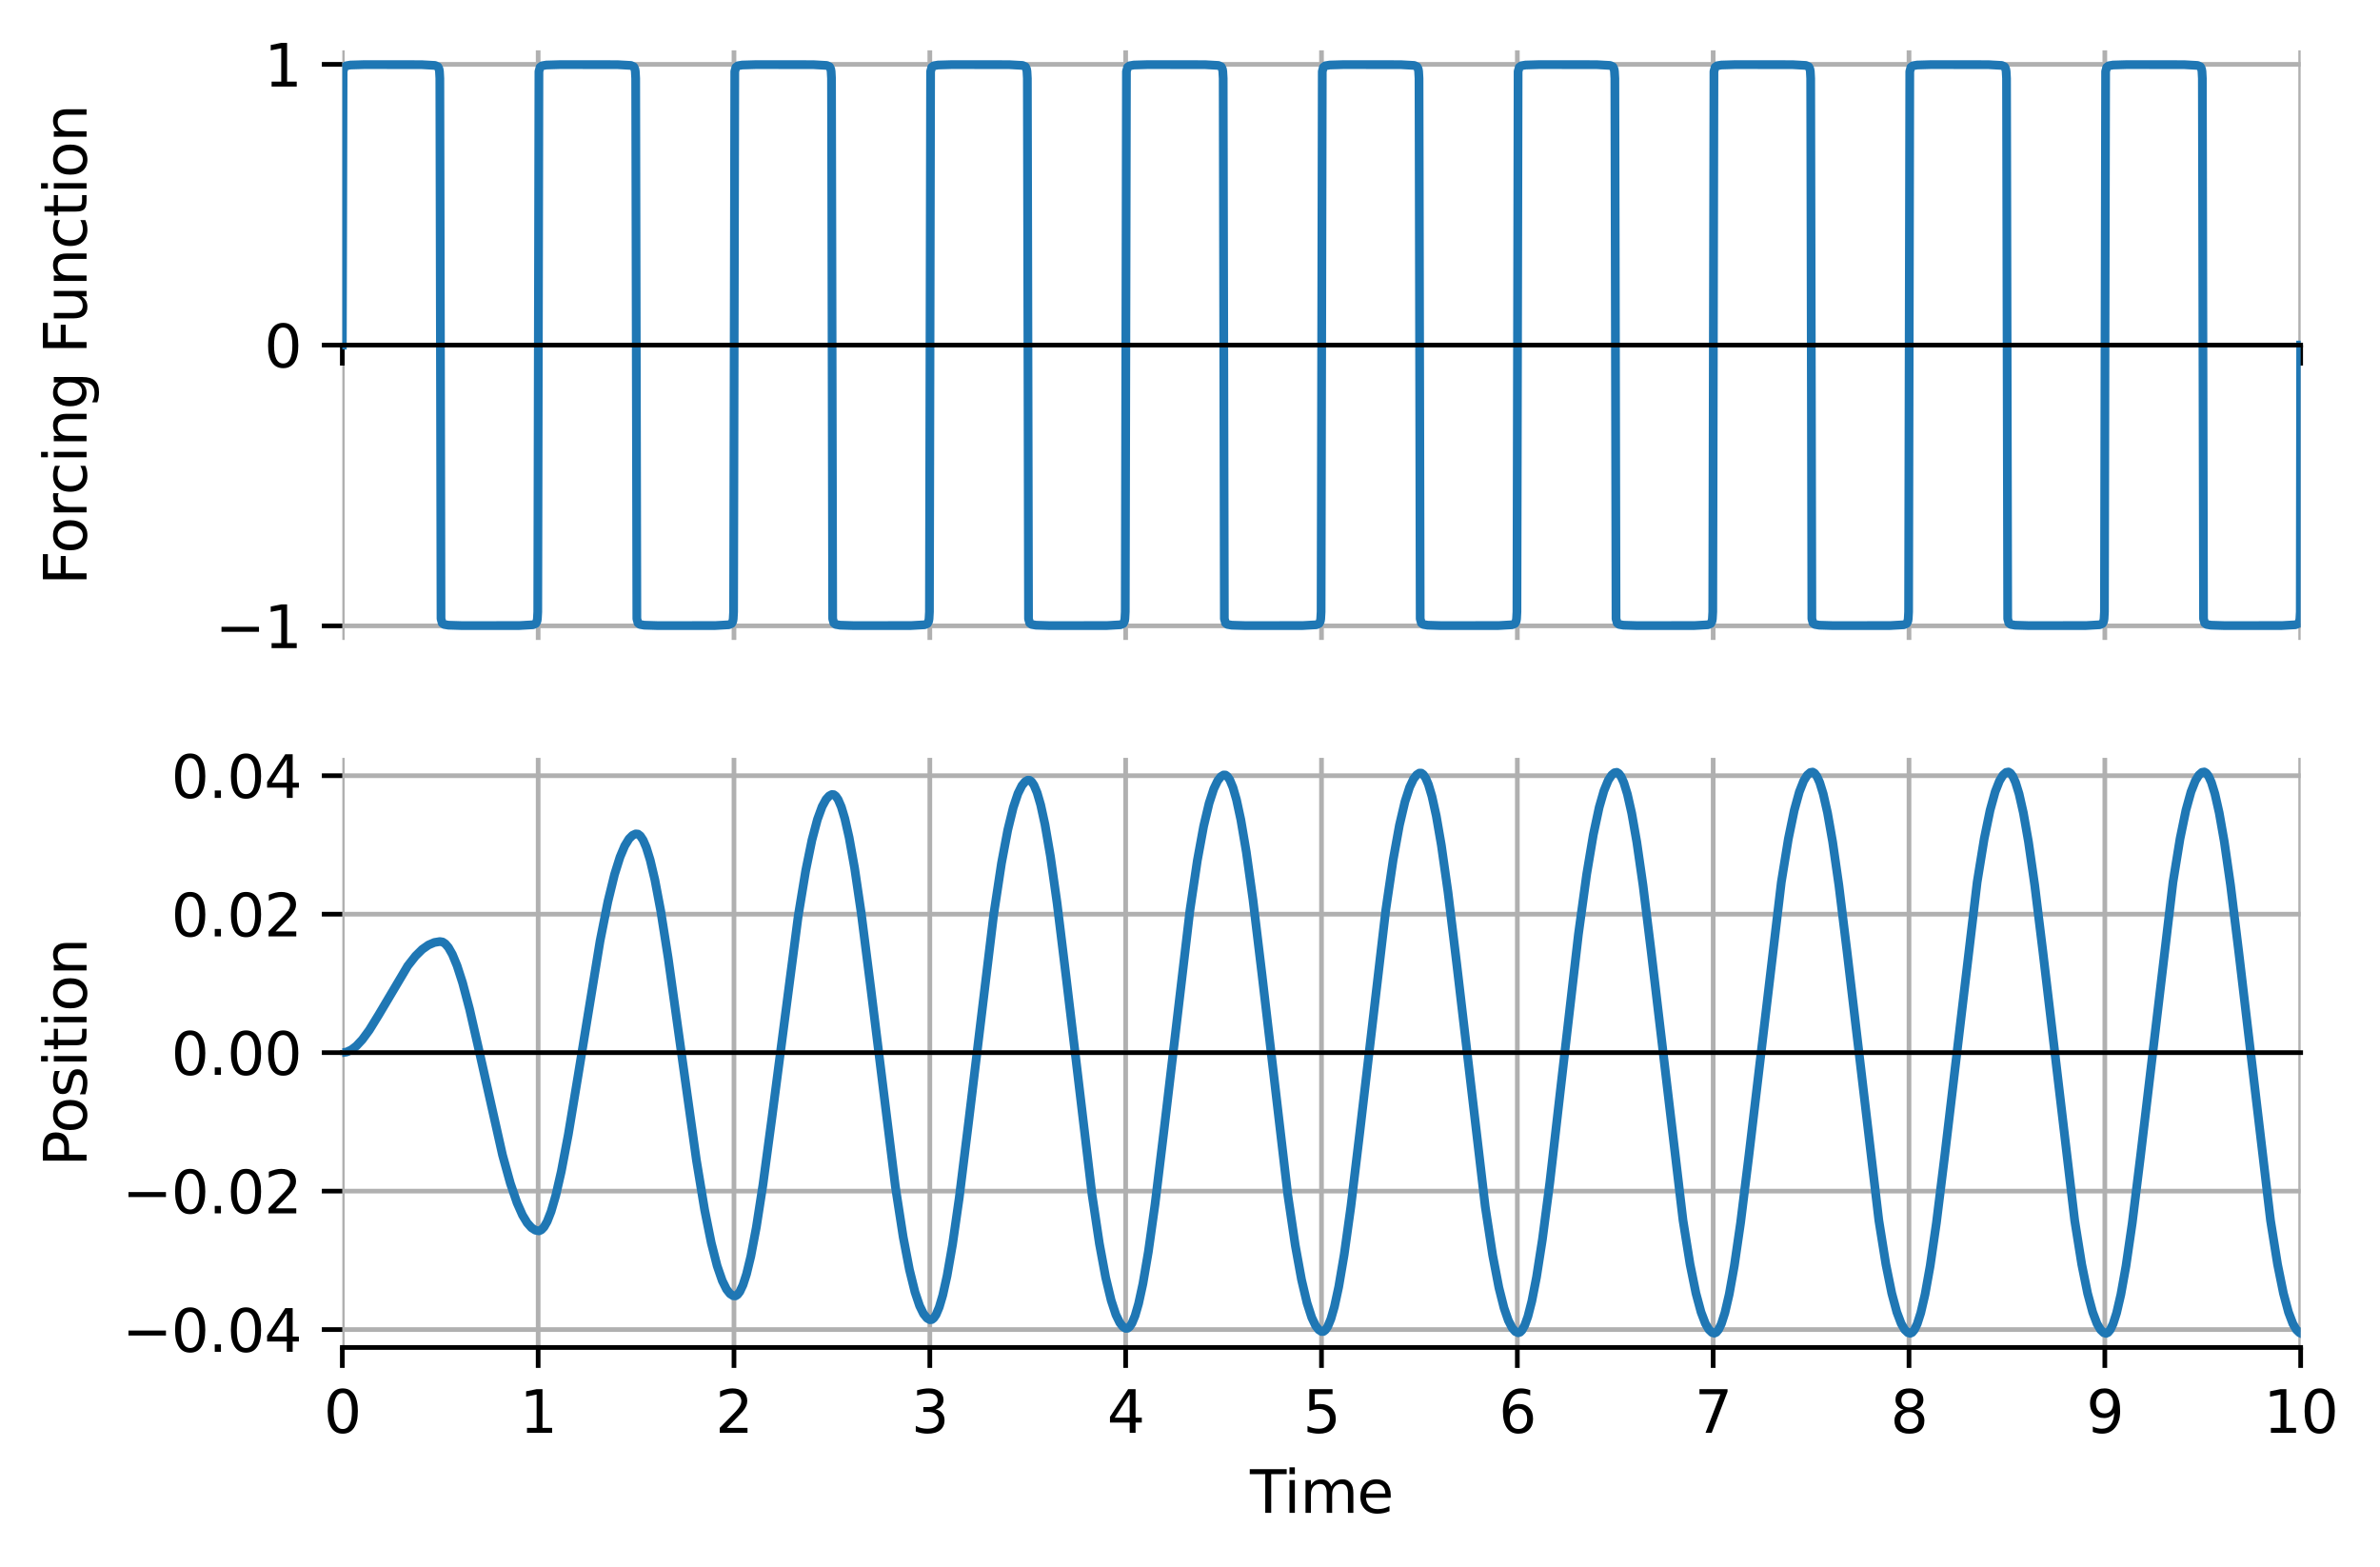 <?xml version="1.0" encoding="utf-8" standalone="no"?>
<!DOCTYPE svg PUBLIC "-//W3C//DTD SVG 1.1//EN"
  "http://www.w3.org/Graphics/SVG/1.1/DTD/svg11.dtd">
<svg xmlns:xlink="http://www.w3.org/1999/xlink" width="406.886pt" height="267.915pt" viewBox="0 0 406.886 267.915" xmlns="http://www.w3.org/2000/svg" version="1.1">
 <defs>
  <style type="text/css">*{stroke-linejoin: round; stroke-linecap: butt}</style>
 </defs>
 <g id="figure_1">
  <g id="patch_1">
   <path d="M 0 267.915 
L 406.886 267.915 
L 406.886 0 
L 0 0 
z
" style="fill: #ffffff"/>
  </g>
  <g id="axes_1">
   <g id="patch_2">
    <path d="M 58.523 109.399 
L 393.323 109.399 
L 393.323 8.599 
L 58.523 8.599 
z
" style="fill: #ffffff"/>
   </g>
   <g id="matplotlib.axis_1">
    <g id="xtick_1">
     <g id="line2d_1">
      <path d="M 58.523 109.399 
L 58.523 8.599 
" clip-path="url(#pface901be3)" style="fill: none; stroke: #b0b0b0; stroke-width: 0.8; stroke-linecap: square"/>
     </g>
     <g id="line2d_2">
      <defs>
       <path id="mf5982a2bc1" d="M 0 0 
L 0 3.5 
" style="stroke: #000000; stroke-width: 0.8"/>
      </defs>
      <g>
       <use xlink:href="#mf5982a2bc1" x="58.523" y="58.999" style="stroke: #000000; stroke-width: 0.8"/>
      </g>
     </g>
    </g>
    <g id="xtick_2">
     <g id="line2d_3">
      <path d="M 92.003 109.399 
L 92.003 8.599 
" clip-path="url(#pface901be3)" style="fill: none; stroke: #b0b0b0; stroke-width: 0.8; stroke-linecap: square"/>
     </g>
     <g id="line2d_4">
      <g>
       <use xlink:href="#mf5982a2bc1" x="92.003" y="58.999" style="stroke: #000000; stroke-width: 0.8"/>
      </g>
     </g>
    </g>
    <g id="xtick_3">
     <g id="line2d_5">
      <path d="M 125.483 109.399 
L 125.483 8.599 
" clip-path="url(#pface901be3)" style="fill: none; stroke: #b0b0b0; stroke-width: 0.8; stroke-linecap: square"/>
     </g>
     <g id="line2d_6">
      <g>
       <use xlink:href="#mf5982a2bc1" x="125.483" y="58.999" style="stroke: #000000; stroke-width: 0.8"/>
      </g>
     </g>
    </g>
    <g id="xtick_4">
     <g id="line2d_7">
      <path d="M 158.963 109.399 
L 158.963 8.599 
" clip-path="url(#pface901be3)" style="fill: none; stroke: #b0b0b0; stroke-width: 0.8; stroke-linecap: square"/>
     </g>
     <g id="line2d_8">
      <g>
       <use xlink:href="#mf5982a2bc1" x="158.963" y="58.999" style="stroke: #000000; stroke-width: 0.8"/>
      </g>
     </g>
    </g>
    <g id="xtick_5">
     <g id="line2d_9">
      <path d="M 192.443 109.399 
L 192.443 8.599 
" clip-path="url(#pface901be3)" style="fill: none; stroke: #b0b0b0; stroke-width: 0.8; stroke-linecap: square"/>
     </g>
     <g id="line2d_10">
      <g>
       <use xlink:href="#mf5982a2bc1" x="192.443" y="58.999" style="stroke: #000000; stroke-width: 0.8"/>
      </g>
     </g>
    </g>
    <g id="xtick_6">
     <g id="line2d_11">
      <path d="M 225.923 109.399 
L 225.923 8.599 
" clip-path="url(#pface901be3)" style="fill: none; stroke: #b0b0b0; stroke-width: 0.8; stroke-linecap: square"/>
     </g>
     <g id="line2d_12">
      <g>
       <use xlink:href="#mf5982a2bc1" x="225.923" y="58.999" style="stroke: #000000; stroke-width: 0.8"/>
      </g>
     </g>
    </g>
    <g id="xtick_7">
     <g id="line2d_13">
      <path d="M 259.403 109.399 
L 259.403 8.599 
" clip-path="url(#pface901be3)" style="fill: none; stroke: #b0b0b0; stroke-width: 0.8; stroke-linecap: square"/>
     </g>
     <g id="line2d_14">
      <g>
       <use xlink:href="#mf5982a2bc1" x="259.403" y="58.999" style="stroke: #000000; stroke-width: 0.8"/>
      </g>
     </g>
    </g>
    <g id="xtick_8">
     <g id="line2d_15">
      <path d="M 292.883 109.399 
L 292.883 8.599 
" clip-path="url(#pface901be3)" style="fill: none; stroke: #b0b0b0; stroke-width: 0.8; stroke-linecap: square"/>
     </g>
     <g id="line2d_16">
      <g>
       <use xlink:href="#mf5982a2bc1" x="292.883" y="58.999" style="stroke: #000000; stroke-width: 0.8"/>
      </g>
     </g>
    </g>
    <g id="xtick_9">
     <g id="line2d_17">
      <path d="M 326.363 109.399 
L 326.363 8.599 
" clip-path="url(#pface901be3)" style="fill: none; stroke: #b0b0b0; stroke-width: 0.8; stroke-linecap: square"/>
     </g>
     <g id="line2d_18">
      <g>
       <use xlink:href="#mf5982a2bc1" x="326.363" y="58.999" style="stroke: #000000; stroke-width: 0.8"/>
      </g>
     </g>
    </g>
    <g id="xtick_10">
     <g id="line2d_19">
      <path d="M 359.843 109.399 
L 359.843 8.599 
" clip-path="url(#pface901be3)" style="fill: none; stroke: #b0b0b0; stroke-width: 0.8; stroke-linecap: square"/>
     </g>
     <g id="line2d_20">
      <g>
       <use xlink:href="#mf5982a2bc1" x="359.843" y="58.999" style="stroke: #000000; stroke-width: 0.8"/>
      </g>
     </g>
    </g>
    <g id="xtick_11">
     <g id="line2d_21">
      <path d="M 393.323 109.399 
L 393.323 8.599 
" clip-path="url(#pface901be3)" style="fill: none; stroke: #b0b0b0; stroke-width: 0.8; stroke-linecap: square"/>
     </g>
     <g id="line2d_22">
      <g>
       <use xlink:href="#mf5982a2bc1" x="393.323" y="58.999" style="stroke: #000000; stroke-width: 0.8"/>
      </g>
     </g>
    </g>
   </g>
   <g id="matplotlib.axis_2">
    <g id="ytick_1">
     <g id="line2d_23">
      <path d="M 58.523 106.999 
L 393.323 106.999 
" clip-path="url(#pface901be3)" style="fill: none; stroke: #b0b0b0; stroke-width: 0.8; stroke-linecap: square"/>
     </g>
     <g id="line2d_24">
      <defs>
       <path id="m7cf6a616c0" d="M 0 0 
L -3.5 0 
" style="stroke: #000000; stroke-width: 0.8"/>
      </defs>
      <g>
       <use xlink:href="#m7cf6a616c0" x="58.523" y="106.999" style="stroke: #000000; stroke-width: 0.8"/>
      </g>
     </g>
     <g id="text_1">
      <!-- −1 -->
      <g transform="translate(36.781 110.798) scale(0.1 -0.1)">
       <defs>
        <path id="DejaVuSans-2212" d="M 678 2272 
L 4684 2272 
L 4684 1741 
L 678 1741 
L 678 2272 
z
" transform="scale(0.016)"/>
        <path id="DejaVuSans-31" d="M 794 531 
L 1825 531 
L 1825 4091 
L 703 3866 
L 703 4441 
L 1819 4666 
L 2450 4666 
L 2450 531 
L 3481 531 
L 3481 0 
L 794 0 
L 794 531 
z
" transform="scale(0.016)"/>
       </defs>
       <use xlink:href="#DejaVuSans-2212"/>
       <use xlink:href="#DejaVuSans-31" transform="translate(83.789 0)"/>
      </g>
     </g>
    </g>
    <g id="ytick_2">
     <g id="line2d_25">
      <path d="M 58.523 58.999 
L 393.323 58.999 
" clip-path="url(#pface901be3)" style="fill: none; stroke: #b0b0b0; stroke-width: 0.8; stroke-linecap: square"/>
     </g>
     <g id="line2d_26">
      <g>
       <use xlink:href="#m7cf6a616c0" x="58.523" y="58.999" style="stroke: #000000; stroke-width: 0.8"/>
      </g>
     </g>
     <g id="text_2">
      <!-- 0 -->
      <g transform="translate(45.161 62.798) scale(0.1 -0.1)">
       <defs>
        <path id="DejaVuSans-30" d="M 2034 4250 
Q 1547 4250 1301 3770 
Q 1056 3291 1056 2328 
Q 1056 1369 1301 889 
Q 1547 409 2034 409 
Q 2525 409 2770 889 
Q 3016 1369 3016 2328 
Q 3016 3291 2770 3770 
Q 2525 4250 2034 4250 
z
M 2034 4750 
Q 2819 4750 3233 4129 
Q 3647 3509 3647 2328 
Q 3647 1150 3233 529 
Q 2819 -91 2034 -91 
Q 1250 -91 836 529 
Q 422 1150 422 2328 
Q 422 3509 836 4129 
Q 1250 4750 2034 4750 
z
" transform="scale(0.016)"/>
       </defs>
       <use xlink:href="#DejaVuSans-30"/>
      </g>
     </g>
    </g>
    <g id="ytick_3">
     <g id="line2d_27">
      <path d="M 58.523 10.999 
L 393.323 10.999 
" clip-path="url(#pface901be3)" style="fill: none; stroke: #b0b0b0; stroke-width: 0.8; stroke-linecap: square"/>
     </g>
     <g id="line2d_28">
      <g>
       <use xlink:href="#m7cf6a616c0" x="58.523" y="10.999" style="stroke: #000000; stroke-width: 0.8"/>
      </g>
     </g>
     <g id="text_3">
      <!-- 1 -->
      <g transform="translate(45.161 14.798) scale(0.1 -0.1)">
       <use xlink:href="#DejaVuSans-31"/>
      </g>
     </g>
    </g>
    <g id="text_4">
     <!-- Forcing Function -->
     <g transform="translate(14.798 100.031) rotate(-90) scale(0.1 -0.1)">
      <defs>
       <path id="DejaVuSans-46" d="M 628 4666 
L 3309 4666 
L 3309 4134 
L 1259 4134 
L 1259 2759 
L 3109 2759 
L 3109 2228 
L 1259 2228 
L 1259 0 
L 628 0 
L 628 4666 
z
" transform="scale(0.016)"/>
       <path id="DejaVuSans-6f" d="M 1959 3097 
Q 1497 3097 1228 2736 
Q 959 2375 959 1747 
Q 959 1119 1226 758 
Q 1494 397 1959 397 
Q 2419 397 2687 759 
Q 2956 1122 2956 1747 
Q 2956 2369 2687 2733 
Q 2419 3097 1959 3097 
z
M 1959 3584 
Q 2709 3584 3137 3096 
Q 3566 2609 3566 1747 
Q 3566 888 3137 398 
Q 2709 -91 1959 -91 
Q 1206 -91 779 398 
Q 353 888 353 1747 
Q 353 2609 779 3096 
Q 1206 3584 1959 3584 
z
" transform="scale(0.016)"/>
       <path id="DejaVuSans-72" d="M 2631 2963 
Q 2534 3019 2420 3045 
Q 2306 3072 2169 3072 
Q 1681 3072 1420 2755 
Q 1159 2438 1159 1844 
L 1159 0 
L 581 0 
L 581 3500 
L 1159 3500 
L 1159 2956 
Q 1341 3275 1631 3429 
Q 1922 3584 2338 3584 
Q 2397 3584 2469 3576 
Q 2541 3569 2628 3553 
L 2631 2963 
z
" transform="scale(0.016)"/>
       <path id="DejaVuSans-63" d="M 3122 3366 
L 3122 2828 
Q 2878 2963 2633 3030 
Q 2388 3097 2138 3097 
Q 1578 3097 1268 2742 
Q 959 2388 959 1747 
Q 959 1106 1268 751 
Q 1578 397 2138 397 
Q 2388 397 2633 464 
Q 2878 531 3122 666 
L 3122 134 
Q 2881 22 2623 -34 
Q 2366 -91 2075 -91 
Q 1284 -91 818 406 
Q 353 903 353 1747 
Q 353 2603 823 3093 
Q 1294 3584 2113 3584 
Q 2378 3584 2631 3529 
Q 2884 3475 3122 3366 
z
" transform="scale(0.016)"/>
       <path id="DejaVuSans-69" d="M 603 3500 
L 1178 3500 
L 1178 0 
L 603 0 
L 603 3500 
z
M 603 4863 
L 1178 4863 
L 1178 4134 
L 603 4134 
L 603 4863 
z
" transform="scale(0.016)"/>
       <path id="DejaVuSans-6e" d="M 3513 2113 
L 3513 0 
L 2938 0 
L 2938 2094 
Q 2938 2591 2744 2837 
Q 2550 3084 2163 3084 
Q 1697 3084 1428 2787 
Q 1159 2491 1159 1978 
L 1159 0 
L 581 0 
L 581 3500 
L 1159 3500 
L 1159 2956 
Q 1366 3272 1645 3428 
Q 1925 3584 2291 3584 
Q 2894 3584 3203 3211 
Q 3513 2838 3513 2113 
z
" transform="scale(0.016)"/>
       <path id="DejaVuSans-67" d="M 2906 1791 
Q 2906 2416 2648 2759 
Q 2391 3103 1925 3103 
Q 1463 3103 1205 2759 
Q 947 2416 947 1791 
Q 947 1169 1205 825 
Q 1463 481 1925 481 
Q 2391 481 2648 825 
Q 2906 1169 2906 1791 
z
M 3481 434 
Q 3481 -459 3084 -895 
Q 2688 -1331 1869 -1331 
Q 1566 -1331 1297 -1286 
Q 1028 -1241 775 -1147 
L 775 -588 
Q 1028 -725 1275 -790 
Q 1522 -856 1778 -856 
Q 2344 -856 2625 -561 
Q 2906 -266 2906 331 
L 2906 616 
Q 2728 306 2450 153 
Q 2172 0 1784 0 
Q 1141 0 747 490 
Q 353 981 353 1791 
Q 353 2603 747 3093 
Q 1141 3584 1784 3584 
Q 2172 3584 2450 3431 
Q 2728 3278 2906 2969 
L 2906 3500 
L 3481 3500 
L 3481 434 
z
" transform="scale(0.016)"/>
       <path id="DejaVuSans-20" transform="scale(0.016)"/>
       <path id="DejaVuSans-75" d="M 544 1381 
L 544 3500 
L 1119 3500 
L 1119 1403 
Q 1119 906 1312 657 
Q 1506 409 1894 409 
Q 2359 409 2629 706 
Q 2900 1003 2900 1516 
L 2900 3500 
L 3475 3500 
L 3475 0 
L 2900 0 
L 2900 538 
Q 2691 219 2414 64 
Q 2138 -91 1772 -91 
Q 1169 -91 856 284 
Q 544 659 544 1381 
z
M 1991 3584 
L 1991 3584 
z
" transform="scale(0.016)"/>
       <path id="DejaVuSans-74" d="M 1172 4494 
L 1172 3500 
L 2356 3500 
L 2356 3053 
L 1172 3053 
L 1172 1153 
Q 1172 725 1289 603 
Q 1406 481 1766 481 
L 2356 481 
L 2356 0 
L 1766 0 
Q 1100 0 847 248 
Q 594 497 594 1153 
L 594 3053 
L 172 3053 
L 172 3500 
L 594 3500 
L 594 4494 
L 1172 4494 
z
" transform="scale(0.016)"/>
      </defs>
      <use xlink:href="#DejaVuSans-46"/>
      <use xlink:href="#DejaVuSans-6f" transform="translate(53.895 0)"/>
      <use xlink:href="#DejaVuSans-72" transform="translate(115.076 0)"/>
      <use xlink:href="#DejaVuSans-63" transform="translate(153.939 0)"/>
      <use xlink:href="#DejaVuSans-69" transform="translate(208.92 0)"/>
      <use xlink:href="#DejaVuSans-6e" transform="translate(236.703 0)"/>
      <use xlink:href="#DejaVuSans-67" transform="translate(300.082 0)"/>
      <use xlink:href="#DejaVuSans-20" transform="translate(363.559 0)"/>
      <use xlink:href="#DejaVuSans-46" transform="translate(395.346 0)"/>
      <use xlink:href="#DejaVuSans-75" transform="translate(447.365 0)"/>
      <use xlink:href="#DejaVuSans-6e" transform="translate(510.744 0)"/>
      <use xlink:href="#DejaVuSans-63" transform="translate(574.123 0)"/>
      <use xlink:href="#DejaVuSans-74" transform="translate(629.104 0)"/>
      <use xlink:href="#DejaVuSans-69" transform="translate(668.312 0)"/>
      <use xlink:href="#DejaVuSans-6f" transform="translate(696.096 0)"/>
      <use xlink:href="#DejaVuSans-6e" transform="translate(757.277 0)"/>
     </g>
    </g>
   </g>
   <g id="line2d_29">
    <path d="M 58.523 58.999 
L 58.657 12.211 
L 58.858 11.486 
L 59.193 11.243 
L 59.93 11.116 
L 62.206 11.047 
L 72.049 11.053 
L 74.393 11.187 
L 74.862 11.405 
L 75.063 11.809 
L 75.13 12.211 
L 75.196 13.402 
L 75.397 105.787 
L 75.598 106.513 
L 75.933 106.755 
L 76.67 106.882 
L 78.946 106.951 
L 88.789 106.945 
L 91.133 106.811 
L 91.602 106.594 
L 91.803 106.19 
L 91.87 105.787 
L 91.936 104.596 
L 92.137 12.211 
L 92.338 11.486 
L 92.673 11.243 
L 93.41 11.116 
L 95.686 11.047 
L 105.529 11.053 
L 107.873 11.187 
L 108.342 11.405 
L 108.543 11.809 
L 108.61 12.211 
L 108.676 13.402 
L 108.877 105.787 
L 109.078 106.513 
L 109.413 106.755 
L 110.15 106.882 
L 112.426 106.951 
L 122.269 106.945 
L 124.613 106.811 
L 125.082 106.594 
L 125.283 106.19 
L 125.35 105.787 
L 125.416 104.596 
L 125.617 12.211 
L 125.818 11.486 
L 126.153 11.243 
L 126.89 11.116 
L 129.166 11.047 
L 139.009 11.053 
L 141.353 11.187 
L 141.822 11.405 
L 142.023 11.809 
L 142.09 12.211 
L 142.156 13.402 
L 142.357 105.787 
L 142.558 106.513 
L 142.893 106.755 
L 143.63 106.882 
L 145.906 106.951 
L 155.749 106.945 
L 158.093 106.811 
L 158.562 106.594 
L 158.763 106.19 
L 158.83 105.787 
L 158.896 104.596 
L 159.097 12.211 
L 159.298 11.486 
L 159.633 11.243 
L 160.37 11.116 
L 162.646 11.047 
L 172.489 11.053 
L 174.833 11.187 
L 175.302 11.405 
L 175.503 11.809 
L 175.57 12.211 
L 175.636 13.402 
L 175.837 105.787 
L 176.038 106.513 
L 176.373 106.755 
L 177.11 106.882 
L 179.386 106.951 
L 189.229 106.945 
L 191.573 106.811 
L 192.042 106.594 
L 192.243 106.19 
L 192.31 105.787 
L 192.376 104.596 
L 192.577 12.211 
L 192.778 11.486 
L 193.113 11.243 
L 193.85 11.116 
L 196.126 11.047 
L 205.969 11.053 
L 208.313 11.187 
L 208.782 11.405 
L 208.983 11.809 
L 209.05 12.211 
L 209.116 13.402 
L 209.317 105.787 
L 209.518 106.513 
L 209.853 106.755 
L 210.59 106.882 
L 212.866 106.951 
L 222.709 106.945 
L 225.053 106.811 
L 225.522 106.594 
L 225.723 106.19 
L 225.79 105.787 
L 225.856 104.596 
L 226.057 12.211 
L 226.258 11.486 
L 226.593 11.243 
L 227.33 11.116 
L 229.606 11.047 
L 239.449 11.053 
L 241.793 11.187 
L 242.262 11.405 
L 242.463 11.809 
L 242.53 12.211 
L 242.596 13.402 
L 242.797 105.787 
L 242.998 106.513 
L 243.333 106.755 
L 244.07 106.882 
L 246.346 106.951 
L 256.189 106.945 
L 258.533 106.811 
L 259.002 106.594 
L 259.203 106.19 
L 259.27 105.787 
L 259.336 104.596 
L 259.537 12.211 
L 259.738 11.486 
L 260.073 11.243 
L 260.81 11.116 
L 263.086 11.047 
L 272.929 11.053 
L 275.273 11.187 
L 275.742 11.405 
L 275.943 11.809 
L 276.01 12.211 
L 276.076 13.402 
L 276.277 105.787 
L 276.478 106.513 
L 276.813 106.755 
L 277.55 106.882 
L 279.826 106.951 
L 289.669 106.945 
L 292.013 106.811 
L 292.482 106.594 
L 292.683 106.19 
L 292.75 105.787 
L 292.816 104.596 
L 293.017 12.211 
L 293.218 11.486 
L 293.553 11.243 
L 294.29 11.116 
L 296.566 11.047 
L 306.409 11.053 
L 308.753 11.187 
L 309.222 11.405 
L 309.423 11.809 
L 309.49 12.211 
L 309.556 13.402 
L 309.757 105.787 
L 309.958 106.513 
L 310.293 106.755 
L 311.03 106.882 
L 313.306 106.951 
L 323.149 106.945 
L 325.493 106.811 
L 325.962 106.594 
L 326.163 106.19 
L 326.23 105.787 
L 326.296 104.596 
L 326.497 12.211 
L 326.698 11.486 
L 327.033 11.243 
L 327.77 11.116 
L 330.046 11.047 
L 339.889 11.053 
L 342.233 11.187 
L 342.702 11.405 
L 342.903 11.809 
L 342.97 12.211 
L 343.036 13.402 
L 343.237 105.787 
L 343.438 106.513 
L 343.773 106.755 
L 344.51 106.882 
L 346.786 106.951 
L 356.629 106.945 
L 358.973 106.811 
L 359.442 106.594 
L 359.643 106.19 
L 359.71 105.787 
L 359.776 104.596 
L 359.977 12.211 
L 360.178 11.486 
L 360.513 11.243 
L 361.25 11.116 
L 363.526 11.047 
L 373.369 11.053 
L 375.713 11.187 
L 376.182 11.405 
L 376.383 11.809 
L 376.45 12.211 
L 376.516 13.402 
L 376.717 105.787 
L 376.918 106.513 
L 377.253 106.755 
L 377.99 106.882 
L 380.266 106.951 
L 390.109 106.945 
L 392.453 106.811 
L 392.922 106.594 
L 393.123 106.19 
L 393.19 105.787 
L 393.256 104.596 
L 393.323 58.999 
L 393.323 58.999 
" clip-path="url(#pface901be3)" style="fill: none; stroke: #1f77b4; stroke-width: 1.5; stroke-linecap: square"/>
   </g>
   <g id="patch_3">
    <path d="M 58.523 109.399 
L 58.523 8.599 
" style="fill: none"/>
   </g>
   <g id="patch_4">
    <path d="M 393.323 109.399 
L 393.323 8.599 
" style="fill: none"/>
   </g>
   <g id="patch_5">
    <path d="M 58.523 58.999 
L 393.323 58.999 
" style="fill: none; stroke: #000000; stroke-width: 0.8; stroke-linejoin: miter; stroke-linecap: square"/>
   </g>
   <g id="patch_6">
    <path d="M 58.523 8.599 
L 393.323 8.599 
" style="fill: none"/>
   </g>
  </g>
  <g id="axes_2">
   <g id="patch_7">
    <path d="M 58.523 230.359 
L 393.323 230.359 
L 393.323 129.559 
L 58.523 129.559 
z
" style="fill: #ffffff"/>
   </g>
   <g id="matplotlib.axis_3">
    <g id="xtick_12">
     <g id="line2d_30">
      <path d="M 58.523 230.359 
L 58.523 129.559 
" clip-path="url(#p3531db10b7)" style="fill: none; stroke: #b0b0b0; stroke-width: 0.8; stroke-linecap: square"/>
     </g>
     <g id="line2d_31">
      <g>
       <use xlink:href="#mf5982a2bc1" x="58.523" y="230.359" style="stroke: #000000; stroke-width: 0.8"/>
      </g>
     </g>
     <g id="text_5">
      <!-- 0 -->
      <g transform="translate(55.342 244.958) scale(0.1 -0.1)">
       <use xlink:href="#DejaVuSans-30"/>
      </g>
     </g>
    </g>
    <g id="xtick_13">
     <g id="line2d_32">
      <path d="M 92.003 230.359 
L 92.003 129.559 
" clip-path="url(#p3531db10b7)" style="fill: none; stroke: #b0b0b0; stroke-width: 0.8; stroke-linecap: square"/>
     </g>
     <g id="line2d_33">
      <g>
       <use xlink:href="#mf5982a2bc1" x="92.003" y="230.359" style="stroke: #000000; stroke-width: 0.8"/>
      </g>
     </g>
     <g id="text_6">
      <!-- 1 -->
      <g transform="translate(88.822 244.958) scale(0.1 -0.1)">
       <use xlink:href="#DejaVuSans-31"/>
      </g>
     </g>
    </g>
    <g id="xtick_14">
     <g id="line2d_34">
      <path d="M 125.483 230.359 
L 125.483 129.559 
" clip-path="url(#p3531db10b7)" style="fill: none; stroke: #b0b0b0; stroke-width: 0.8; stroke-linecap: square"/>
     </g>
     <g id="line2d_35">
      <g>
       <use xlink:href="#mf5982a2bc1" x="125.483" y="230.359" style="stroke: #000000; stroke-width: 0.8"/>
      </g>
     </g>
     <g id="text_7">
      <!-- 2 -->
      <g transform="translate(122.302 244.958) scale(0.1 -0.1)">
       <defs>
        <path id="DejaVuSans-32" d="M 1228 531 
L 3431 531 
L 3431 0 
L 469 0 
L 469 531 
Q 828 903 1448 1529 
Q 2069 2156 2228 2338 
Q 2531 2678 2651 2914 
Q 2772 3150 2772 3378 
Q 2772 3750 2511 3984 
Q 2250 4219 1831 4219 
Q 1534 4219 1204 4116 
Q 875 4013 500 3803 
L 500 4441 
Q 881 4594 1212 4672 
Q 1544 4750 1819 4750 
Q 2544 4750 2975 4387 
Q 3406 4025 3406 3419 
Q 3406 3131 3298 2873 
Q 3191 2616 2906 2266 
Q 2828 2175 2409 1742 
Q 1991 1309 1228 531 
z
" transform="scale(0.016)"/>
       </defs>
       <use xlink:href="#DejaVuSans-32"/>
      </g>
     </g>
    </g>
    <g id="xtick_15">
     <g id="line2d_36">
      <path d="M 158.963 230.359 
L 158.963 129.559 
" clip-path="url(#p3531db10b7)" style="fill: none; stroke: #b0b0b0; stroke-width: 0.8; stroke-linecap: square"/>
     </g>
     <g id="line2d_37">
      <g>
       <use xlink:href="#mf5982a2bc1" x="158.963" y="230.359" style="stroke: #000000; stroke-width: 0.8"/>
      </g>
     </g>
     <g id="text_8">
      <!-- 3 -->
      <g transform="translate(155.782 244.958) scale(0.1 -0.1)">
       <defs>
        <path id="DejaVuSans-33" d="M 2597 2516 
Q 3050 2419 3304 2112 
Q 3559 1806 3559 1356 
Q 3559 666 3084 287 
Q 2609 -91 1734 -91 
Q 1441 -91 1130 -33 
Q 819 25 488 141 
L 488 750 
Q 750 597 1062 519 
Q 1375 441 1716 441 
Q 2309 441 2620 675 
Q 2931 909 2931 1356 
Q 2931 1769 2642 2001 
Q 2353 2234 1838 2234 
L 1294 2234 
L 1294 2753 
L 1863 2753 
Q 2328 2753 2575 2939 
Q 2822 3125 2822 3475 
Q 2822 3834 2567 4026 
Q 2313 4219 1838 4219 
Q 1578 4219 1281 4162 
Q 984 4106 628 3988 
L 628 4550 
Q 988 4650 1302 4700 
Q 1616 4750 1894 4750 
Q 2613 4750 3031 4423 
Q 3450 4097 3450 3541 
Q 3450 3153 3228 2886 
Q 3006 2619 2597 2516 
z
" transform="scale(0.016)"/>
       </defs>
       <use xlink:href="#DejaVuSans-33"/>
      </g>
     </g>
    </g>
    <g id="xtick_16">
     <g id="line2d_38">
      <path d="M 192.443 230.359 
L 192.443 129.559 
" clip-path="url(#p3531db10b7)" style="fill: none; stroke: #b0b0b0; stroke-width: 0.8; stroke-linecap: square"/>
     </g>
     <g id="line2d_39">
      <g>
       <use xlink:href="#mf5982a2bc1" x="192.443" y="230.359" style="stroke: #000000; stroke-width: 0.8"/>
      </g>
     </g>
     <g id="text_9">
      <!-- 4 -->
      <g transform="translate(189.262 244.958) scale(0.1 -0.1)">
       <defs>
        <path id="DejaVuSans-34" d="M 2419 4116 
L 825 1625 
L 2419 1625 
L 2419 4116 
z
M 2253 4666 
L 3047 4666 
L 3047 1625 
L 3713 1625 
L 3713 1100 
L 3047 1100 
L 3047 0 
L 2419 0 
L 2419 1100 
L 313 1100 
L 313 1709 
L 2253 4666 
z
" transform="scale(0.016)"/>
       </defs>
       <use xlink:href="#DejaVuSans-34"/>
      </g>
     </g>
    </g>
    <g id="xtick_17">
     <g id="line2d_40">
      <path d="M 225.923 230.359 
L 225.923 129.559 
" clip-path="url(#p3531db10b7)" style="fill: none; stroke: #b0b0b0; stroke-width: 0.8; stroke-linecap: square"/>
     </g>
     <g id="line2d_41">
      <g>
       <use xlink:href="#mf5982a2bc1" x="225.923" y="230.359" style="stroke: #000000; stroke-width: 0.8"/>
      </g>
     </g>
     <g id="text_10">
      <!-- 5 -->
      <g transform="translate(222.742 244.958) scale(0.1 -0.1)">
       <defs>
        <path id="DejaVuSans-35" d="M 691 4666 
L 3169 4666 
L 3169 4134 
L 1269 4134 
L 1269 2991 
Q 1406 3038 1543 3061 
Q 1681 3084 1819 3084 
Q 2600 3084 3056 2656 
Q 3513 2228 3513 1497 
Q 3513 744 3044 326 
Q 2575 -91 1722 -91 
Q 1428 -91 1123 -41 
Q 819 9 494 109 
L 494 744 
Q 775 591 1075 516 
Q 1375 441 1709 441 
Q 2250 441 2565 725 
Q 2881 1009 2881 1497 
Q 2881 1984 2565 2268 
Q 2250 2553 1709 2553 
Q 1456 2553 1204 2497 
Q 953 2441 691 2322 
L 691 4666 
z
" transform="scale(0.016)"/>
       </defs>
       <use xlink:href="#DejaVuSans-35"/>
      </g>
     </g>
    </g>
    <g id="xtick_18">
     <g id="line2d_42">
      <path d="M 259.403 230.359 
L 259.403 129.559 
" clip-path="url(#p3531db10b7)" style="fill: none; stroke: #b0b0b0; stroke-width: 0.8; stroke-linecap: square"/>
     </g>
     <g id="line2d_43">
      <g>
       <use xlink:href="#mf5982a2bc1" x="259.403" y="230.359" style="stroke: #000000; stroke-width: 0.8"/>
      </g>
     </g>
     <g id="text_11">
      <!-- 6 -->
      <g transform="translate(256.222 244.958) scale(0.1 -0.1)">
       <defs>
        <path id="DejaVuSans-36" d="M 2113 2584 
Q 1688 2584 1439 2293 
Q 1191 2003 1191 1497 
Q 1191 994 1439 701 
Q 1688 409 2113 409 
Q 2538 409 2786 701 
Q 3034 994 3034 1497 
Q 3034 2003 2786 2293 
Q 2538 2584 2113 2584 
z
M 3366 4563 
L 3366 3988 
Q 3128 4100 2886 4159 
Q 2644 4219 2406 4219 
Q 1781 4219 1451 3797 
Q 1122 3375 1075 2522 
Q 1259 2794 1537 2939 
Q 1816 3084 2150 3084 
Q 2853 3084 3261 2657 
Q 3669 2231 3669 1497 
Q 3669 778 3244 343 
Q 2819 -91 2113 -91 
Q 1303 -91 875 529 
Q 447 1150 447 2328 
Q 447 3434 972 4092 
Q 1497 4750 2381 4750 
Q 2619 4750 2861 4703 
Q 3103 4656 3366 4563 
z
" transform="scale(0.016)"/>
       </defs>
       <use xlink:href="#DejaVuSans-36"/>
      </g>
     </g>
    </g>
    <g id="xtick_19">
     <g id="line2d_44">
      <path d="M 292.883 230.359 
L 292.883 129.559 
" clip-path="url(#p3531db10b7)" style="fill: none; stroke: #b0b0b0; stroke-width: 0.8; stroke-linecap: square"/>
     </g>
     <g id="line2d_45">
      <g>
       <use xlink:href="#mf5982a2bc1" x="292.883" y="230.359" style="stroke: #000000; stroke-width: 0.8"/>
      </g>
     </g>
     <g id="text_12">
      <!-- 7 -->
      <g transform="translate(289.702 244.958) scale(0.1 -0.1)">
       <defs>
        <path id="DejaVuSans-37" d="M 525 4666 
L 3525 4666 
L 3525 4397 
L 1831 0 
L 1172 0 
L 2766 4134 
L 525 4134 
L 525 4666 
z
" transform="scale(0.016)"/>
       </defs>
       <use xlink:href="#DejaVuSans-37"/>
      </g>
     </g>
    </g>
    <g id="xtick_20">
     <g id="line2d_46">
      <path d="M 326.363 230.359 
L 326.363 129.559 
" clip-path="url(#p3531db10b7)" style="fill: none; stroke: #b0b0b0; stroke-width: 0.8; stroke-linecap: square"/>
     </g>
     <g id="line2d_47">
      <g>
       <use xlink:href="#mf5982a2bc1" x="326.363" y="230.359" style="stroke: #000000; stroke-width: 0.8"/>
      </g>
     </g>
     <g id="text_13">
      <!-- 8 -->
      <g transform="translate(323.182 244.958) scale(0.1 -0.1)">
       <defs>
        <path id="DejaVuSans-38" d="M 2034 2216 
Q 1584 2216 1326 1975 
Q 1069 1734 1069 1313 
Q 1069 891 1326 650 
Q 1584 409 2034 409 
Q 2484 409 2743 651 
Q 3003 894 3003 1313 
Q 3003 1734 2745 1975 
Q 2488 2216 2034 2216 
z
M 1403 2484 
Q 997 2584 770 2862 
Q 544 3141 544 3541 
Q 544 4100 942 4425 
Q 1341 4750 2034 4750 
Q 2731 4750 3128 4425 
Q 3525 4100 3525 3541 
Q 3525 3141 3298 2862 
Q 3072 2584 2669 2484 
Q 3125 2378 3379 2068 
Q 3634 1759 3634 1313 
Q 3634 634 3220 271 
Q 2806 -91 2034 -91 
Q 1263 -91 848 271 
Q 434 634 434 1313 
Q 434 1759 690 2068 
Q 947 2378 1403 2484 
z
M 1172 3481 
Q 1172 3119 1398 2916 
Q 1625 2713 2034 2713 
Q 2441 2713 2670 2916 
Q 2900 3119 2900 3481 
Q 2900 3844 2670 4047 
Q 2441 4250 2034 4250 
Q 1625 4250 1398 4047 
Q 1172 3844 1172 3481 
z
" transform="scale(0.016)"/>
       </defs>
       <use xlink:href="#DejaVuSans-38"/>
      </g>
     </g>
    </g>
    <g id="xtick_21">
     <g id="line2d_48">
      <path d="M 359.843 230.359 
L 359.843 129.559 
" clip-path="url(#p3531db10b7)" style="fill: none; stroke: #b0b0b0; stroke-width: 0.8; stroke-linecap: square"/>
     </g>
     <g id="line2d_49">
      <g>
       <use xlink:href="#mf5982a2bc1" x="359.843" y="230.359" style="stroke: #000000; stroke-width: 0.8"/>
      </g>
     </g>
     <g id="text_14">
      <!-- 9 -->
      <g transform="translate(356.662 244.958) scale(0.1 -0.1)">
       <defs>
        <path id="DejaVuSans-39" d="M 703 97 
L 703 672 
Q 941 559 1184 500 
Q 1428 441 1663 441 
Q 2288 441 2617 861 
Q 2947 1281 2994 2138 
Q 2813 1869 2534 1725 
Q 2256 1581 1919 1581 
Q 1219 1581 811 2004 
Q 403 2428 403 3163 
Q 403 3881 828 4315 
Q 1253 4750 1959 4750 
Q 2769 4750 3195 4129 
Q 3622 3509 3622 2328 
Q 3622 1225 3098 567 
Q 2575 -91 1691 -91 
Q 1453 -91 1209 -44 
Q 966 3 703 97 
z
M 1959 2075 
Q 2384 2075 2632 2365 
Q 2881 2656 2881 3163 
Q 2881 3666 2632 3958 
Q 2384 4250 1959 4250 
Q 1534 4250 1286 3958 
Q 1038 3666 1038 3163 
Q 1038 2656 1286 2365 
Q 1534 2075 1959 2075 
z
" transform="scale(0.016)"/>
       </defs>
       <use xlink:href="#DejaVuSans-39"/>
      </g>
     </g>
    </g>
    <g id="xtick_22">
     <g id="line2d_50">
      <path d="M 393.323 230.359 
L 393.323 129.559 
" clip-path="url(#p3531db10b7)" style="fill: none; stroke: #b0b0b0; stroke-width: 0.8; stroke-linecap: square"/>
     </g>
     <g id="line2d_51">
      <g>
       <use xlink:href="#mf5982a2bc1" x="393.323" y="230.359" style="stroke: #000000; stroke-width: 0.8"/>
      </g>
     </g>
     <g id="text_15">
      <!-- 10 -->
      <g transform="translate(386.961 244.958) scale(0.1 -0.1)">
       <use xlink:href="#DejaVuSans-31"/>
       <use xlink:href="#DejaVuSans-30" transform="translate(63.623 0)"/>
      </g>
     </g>
    </g>
    <g id="text_16">
     <!-- Time -->
     <g transform="translate(213.69 258.636) scale(0.1 -0.1)">
      <defs>
       <path id="DejaVuSans-54" d="M -19 4666 
L 3928 4666 
L 3928 4134 
L 2272 4134 
L 2272 0 
L 1638 0 
L 1638 4134 
L -19 4134 
L -19 4666 
z
" transform="scale(0.016)"/>
       <path id="DejaVuSans-6d" d="M 3328 2828 
Q 3544 3216 3844 3400 
Q 4144 3584 4550 3584 
Q 5097 3584 5394 3201 
Q 5691 2819 5691 2113 
L 5691 0 
L 5113 0 
L 5113 2094 
Q 5113 2597 4934 2840 
Q 4756 3084 4391 3084 
Q 3944 3084 3684 2787 
Q 3425 2491 3425 1978 
L 3425 0 
L 2847 0 
L 2847 2094 
Q 2847 2600 2669 2842 
Q 2491 3084 2119 3084 
Q 1678 3084 1418 2786 
Q 1159 2488 1159 1978 
L 1159 0 
L 581 0 
L 581 3500 
L 1159 3500 
L 1159 2956 
Q 1356 3278 1631 3431 
Q 1906 3584 2284 3584 
Q 2666 3584 2933 3390 
Q 3200 3197 3328 2828 
z
" transform="scale(0.016)"/>
       <path id="DejaVuSans-65" d="M 3597 1894 
L 3597 1613 
L 953 1613 
Q 991 1019 1311 708 
Q 1631 397 2203 397 
Q 2534 397 2845 478 
Q 3156 559 3463 722 
L 3463 178 
Q 3153 47 2828 -22 
Q 2503 -91 2169 -91 
Q 1331 -91 842 396 
Q 353 884 353 1716 
Q 353 2575 817 3079 
Q 1281 3584 2069 3584 
Q 2775 3584 3186 3129 
Q 3597 2675 3597 1894 
z
M 3022 2063 
Q 3016 2534 2758 2815 
Q 2500 3097 2075 3097 
Q 1594 3097 1305 2825 
Q 1016 2553 972 2059 
L 3022 2063 
z
" transform="scale(0.016)"/>
      </defs>
      <use xlink:href="#DejaVuSans-54"/>
      <use xlink:href="#DejaVuSans-69" transform="translate(57.959 0)"/>
      <use xlink:href="#DejaVuSans-6d" transform="translate(85.742 0)"/>
      <use xlink:href="#DejaVuSans-65" transform="translate(183.154 0)"/>
     </g>
    </g>
   </g>
   <g id="matplotlib.axis_4">
    <g id="ytick_4">
     <g id="line2d_52">
      <path d="M 58.523 227.306 
L 393.323 227.306 
" clip-path="url(#p3531db10b7)" style="fill: none; stroke: #b0b0b0; stroke-width: 0.8; stroke-linecap: square"/>
     </g>
     <g id="line2d_53">
      <g>
       <use xlink:href="#m7cf6a616c0" x="58.523" y="227.306" style="stroke: #000000; stroke-width: 0.8"/>
      </g>
     </g>
     <g id="text_17">
      <!-- −0.04 -->
      <g transform="translate(20.878 231.105) scale(0.1 -0.1)">
       <defs>
        <path id="DejaVuSans-2e" d="M 684 794 
L 1344 794 
L 1344 0 
L 684 0 
L 684 794 
z
" transform="scale(0.016)"/>
       </defs>
       <use xlink:href="#DejaVuSans-2212"/>
       <use xlink:href="#DejaVuSans-30" transform="translate(83.789 0)"/>
       <use xlink:href="#DejaVuSans-2e" transform="translate(147.412 0)"/>
       <use xlink:href="#DejaVuSans-30" transform="translate(179.199 0)"/>
       <use xlink:href="#DejaVuSans-34" transform="translate(242.822 0)"/>
      </g>
     </g>
    </g>
    <g id="ytick_5">
     <g id="line2d_54">
      <path d="M 58.523 203.633 
L 393.323 203.633 
" clip-path="url(#p3531db10b7)" style="fill: none; stroke: #b0b0b0; stroke-width: 0.8; stroke-linecap: square"/>
     </g>
     <g id="line2d_55">
      <g>
       <use xlink:href="#m7cf6a616c0" x="58.523" y="203.633" style="stroke: #000000; stroke-width: 0.8"/>
      </g>
     </g>
     <g id="text_18">
      <!-- −0.02 -->
      <g transform="translate(20.878 207.432) scale(0.1 -0.1)">
       <use xlink:href="#DejaVuSans-2212"/>
       <use xlink:href="#DejaVuSans-30" transform="translate(83.789 0)"/>
       <use xlink:href="#DejaVuSans-2e" transform="translate(147.412 0)"/>
       <use xlink:href="#DejaVuSans-30" transform="translate(179.199 0)"/>
       <use xlink:href="#DejaVuSans-32" transform="translate(242.822 0)"/>
      </g>
     </g>
    </g>
    <g id="ytick_6">
     <g id="line2d_56">
      <path d="M 58.523 179.959 
L 393.323 179.959 
" clip-path="url(#p3531db10b7)" style="fill: none; stroke: #b0b0b0; stroke-width: 0.8; stroke-linecap: square"/>
     </g>
     <g id="line2d_57">
      <g>
       <use xlink:href="#m7cf6a616c0" x="58.523" y="179.959" style="stroke: #000000; stroke-width: 0.8"/>
      </g>
     </g>
     <g id="text_19">
      <!-- 0.00 -->
      <g transform="translate(29.258 183.758) scale(0.1 -0.1)">
       <use xlink:href="#DejaVuSans-30"/>
       <use xlink:href="#DejaVuSans-2e" transform="translate(63.623 0)"/>
       <use xlink:href="#DejaVuSans-30" transform="translate(95.41 0)"/>
       <use xlink:href="#DejaVuSans-30" transform="translate(159.033 0)"/>
      </g>
     </g>
    </g>
    <g id="ytick_7">
     <g id="line2d_58">
      <path d="M 58.523 156.286 
L 393.323 156.286 
" clip-path="url(#p3531db10b7)" style="fill: none; stroke: #b0b0b0; stroke-width: 0.8; stroke-linecap: square"/>
     </g>
     <g id="line2d_59">
      <g>
       <use xlink:href="#m7cf6a616c0" x="58.523" y="156.286" style="stroke: #000000; stroke-width: 0.8"/>
      </g>
     </g>
     <g id="text_20">
      <!-- 0.02 -->
      <g transform="translate(29.258 160.085) scale(0.1 -0.1)">
       <use xlink:href="#DejaVuSans-30"/>
       <use xlink:href="#DejaVuSans-2e" transform="translate(63.623 0)"/>
       <use xlink:href="#DejaVuSans-30" transform="translate(95.41 0)"/>
       <use xlink:href="#DejaVuSans-32" transform="translate(159.033 0)"/>
      </g>
     </g>
    </g>
    <g id="ytick_8">
     <g id="line2d_60">
      <path d="M 58.523 132.612 
L 393.323 132.612 
" clip-path="url(#p3531db10b7)" style="fill: none; stroke: #b0b0b0; stroke-width: 0.8; stroke-linecap: square"/>
     </g>
     <g id="line2d_61">
      <g>
       <use xlink:href="#m7cf6a616c0" x="58.523" y="132.612" style="stroke: #000000; stroke-width: 0.8"/>
      </g>
     </g>
     <g id="text_21">
      <!-- 0.04 -->
      <g transform="translate(29.258 136.412) scale(0.1 -0.1)">
       <use xlink:href="#DejaVuSans-30"/>
       <use xlink:href="#DejaVuSans-2e" transform="translate(63.623 0)"/>
       <use xlink:href="#DejaVuSans-30" transform="translate(95.41 0)"/>
       <use xlink:href="#DejaVuSans-34" transform="translate(159.033 0)"/>
      </g>
     </g>
    </g>
    <g id="text_22">
     <!-- Position -->
     <g transform="translate(14.798 199.423) rotate(-90) scale(0.1 -0.1)">
      <defs>
       <path id="DejaVuSans-50" d="M 1259 4147 
L 1259 2394 
L 2053 2394 
Q 2494 2394 2734 2622 
Q 2975 2850 2975 3272 
Q 2975 3691 2734 3919 
Q 2494 4147 2053 4147 
L 1259 4147 
z
M 628 4666 
L 2053 4666 
Q 2838 4666 3239 4311 
Q 3641 3956 3641 3272 
Q 3641 2581 3239 2228 
Q 2838 1875 2053 1875 
L 1259 1875 
L 1259 0 
L 628 0 
L 628 4666 
z
" transform="scale(0.016)"/>
       <path id="DejaVuSans-73" d="M 2834 3397 
L 2834 2853 
Q 2591 2978 2328 3040 
Q 2066 3103 1784 3103 
Q 1356 3103 1142 2972 
Q 928 2841 928 2578 
Q 928 2378 1081 2264 
Q 1234 2150 1697 2047 
L 1894 2003 
Q 2506 1872 2764 1633 
Q 3022 1394 3022 966 
Q 3022 478 2636 193 
Q 2250 -91 1575 -91 
Q 1294 -91 989 -36 
Q 684 19 347 128 
L 347 722 
Q 666 556 975 473 
Q 1284 391 1588 391 
Q 1994 391 2212 530 
Q 2431 669 2431 922 
Q 2431 1156 2273 1281 
Q 2116 1406 1581 1522 
L 1381 1569 
Q 847 1681 609 1914 
Q 372 2147 372 2553 
Q 372 3047 722 3315 
Q 1072 3584 1716 3584 
Q 2034 3584 2315 3537 
Q 2597 3491 2834 3397 
z
" transform="scale(0.016)"/>
      </defs>
      <use xlink:href="#DejaVuSans-50"/>
      <use xlink:href="#DejaVuSans-6f" transform="translate(56.678 0)"/>
      <use xlink:href="#DejaVuSans-73" transform="translate(117.859 0)"/>
      <use xlink:href="#DejaVuSans-69" transform="translate(169.959 0)"/>
      <use xlink:href="#DejaVuSans-74" transform="translate(197.742 0)"/>
      <use xlink:href="#DejaVuSans-69" transform="translate(236.951 0)"/>
      <use xlink:href="#DejaVuSans-6f" transform="translate(264.734 0)"/>
      <use xlink:href="#DejaVuSans-6e" transform="translate(325.916 0)"/>
     </g>
    </g>
   </g>
   <g id="line2d_62">
    <path d="M 58.523 179.959 
L 59.26 179.848 
L 60.064 179.479 
L 60.934 178.812 
L 61.938 177.737 
L 63.144 176.094 
L 64.751 173.483 
L 69.706 165.134 
L 71.045 163.429 
L 72.183 162.306 
L 73.255 161.553 
L 74.259 161.125 
L 75.196 160.969 
L 75.665 161.044 
L 76.134 161.352 
L 76.67 161.982 
L 77.339 163.161 
L 78.143 165.104 
L 79.08 168.007 
L 80.285 172.552 
L 81.959 179.866 
L 85.91 197.459 
L 87.249 202.298 
L 88.388 205.62 
L 89.325 207.733 
L 90.129 209.067 
L 90.865 209.894 
L 91.535 210.319 
L 92.137 210.43 
L 92.539 210.263 
L 93.008 209.77 
L 93.544 208.831 
L 94.213 207.125 
L 95.017 204.364 
L 95.954 200.285 
L 97.159 193.957 
L 98.833 183.851 
L 102.583 160.885 
L 103.922 154.153 
L 105.061 149.5 
L 105.998 146.516 
L 106.802 144.61 
L 107.538 143.405 
L 108.141 142.805 
L 108.676 142.56 
L 109.078 142.598 
L 109.48 142.913 
L 109.949 143.622 
L 110.484 144.863 
L 111.154 147.02 
L 111.958 150.417 
L 112.962 155.731 
L 114.234 163.786 
L 116.176 177.741 
L 119.055 198.321 
L 120.461 206.83 
L 121.6 212.493 
L 122.604 216.419 
L 123.475 218.944 
L 124.211 220.424 
L 124.814 221.185 
L 125.35 221.524 
L 125.751 221.545 
L 126.086 221.335 
L 126.488 220.811 
L 127.024 219.668 
L 127.626 217.807 
L 128.363 214.767 
L 129.3 209.826 
L 130.438 202.505 
L 131.979 191.012 
L 136.465 156.582 
L 137.737 148.865 
L 138.808 143.622 
L 139.746 140.092 
L 140.549 137.897 
L 141.219 136.665 
L 141.755 136.069 
L 142.223 135.828 
L 142.558 135.86 
L 142.893 136.113 
L 143.295 136.701 
L 143.83 137.948 
L 144.433 139.95 
L 145.17 143.191 
L 146.107 148.43 
L 147.245 156.157 
L 148.852 168.796 
L 153.071 202.836 
L 154.41 211.49 
L 155.482 217.081 
L 156.419 220.873 
L 157.222 223.255 
L 157.892 224.616 
L 158.495 225.356 
L 158.963 225.617 
L 159.298 225.592 
L 159.633 225.34 
L 160.035 224.746 
L 160.57 223.476 
L 161.173 221.431 
L 161.91 218.115 
L 162.847 212.748 
L 163.985 204.823 
L 165.592 191.85 
L 169.878 156.38 
L 171.217 147.562 
L 172.288 141.886 
L 173.226 138.056 
L 174.029 135.665 
L 174.699 134.315 
L 175.235 133.655 
L 175.703 133.38 
L 176.038 133.399 
L 176.373 133.65 
L 176.775 134.247 
L 177.31 135.528 
L 177.913 137.597 
L 178.65 140.957 
L 179.587 146.4 
L 180.725 154.442 
L 182.266 167.038 
L 186.685 204.154 
L 187.957 212.636 
L 189.028 218.414 
L 189.966 222.316 
L 190.769 224.754 
L 191.439 226.133 
L 191.975 226.809 
L 192.443 227.094 
L 192.778 227.079 
L 193.113 226.83 
L 193.515 226.232 
L 194.05 224.944 
L 194.653 222.862 
L 195.39 219.477 
L 196.327 213.991 
L 197.465 205.879 
L 199.006 193.168 
L 203.425 155.69 
L 204.697 147.119 
L 205.768 141.279 
L 206.706 137.333 
L 207.509 134.865 
L 208.179 133.468 
L 208.715 132.781 
L 209.183 132.489 
L 209.518 132.502 
L 209.853 132.749 
L 210.255 133.347 
L 210.79 134.638 
L 211.393 136.728 
L 212.13 140.127 
L 213.067 145.639 
L 214.205 153.792 
L 215.746 166.571 
L 220.165 204.269 
L 221.437 212.893 
L 222.508 218.772 
L 223.446 222.746 
L 224.249 225.232 
L 224.919 226.641 
L 225.455 227.335 
L 225.923 227.631 
L 226.258 227.62 
L 226.593 227.374 
L 226.995 226.776 
L 227.53 225.484 
L 228.133 223.39 
L 228.87 219.983 
L 229.807 214.456 
L 230.945 206.278 
L 232.486 193.458 
L 236.905 155.628 
L 238.177 146.97 
L 239.248 141.068 
L 240.186 137.077 
L 240.989 134.579 
L 241.659 133.163 
L 242.195 132.464 
L 242.663 132.166 
L 242.998 132.175 
L 243.333 132.42 
L 243.735 133.018 
L 244.204 134.119 
L 244.806 136.142 
L 245.543 139.472 
L 246.413 144.49 
L 247.552 152.513 
L 249.025 164.638 
L 253.913 206.262 
L 255.185 214.586 
L 256.256 220.156 
L 257.127 223.606 
L 257.863 225.736 
L 258.533 227.036 
L 259.069 227.641 
L 259.537 227.851 
L 259.872 227.748 
L 260.207 227.41 
L 260.676 226.556 
L 261.211 225.057 
L 261.881 222.447 
L 262.684 218.335 
L 263.689 211.899 
L 264.961 202.137 
L 266.903 185.218 
L 269.849 159.725 
L 271.255 149.485 
L 272.394 142.698 
L 273.398 138.015 
L 274.202 135.217 
L 274.938 133.417 
L 275.541 132.49 
L 276.01 132.105 
L 276.411 132.036 
L 276.746 132.233 
L 277.148 132.776 
L 277.617 133.816 
L 278.219 135.766 
L 278.956 139.018 
L 279.826 143.958 
L 280.898 151.4 
L 282.304 162.827 
L 287.728 208.635 
L 288.933 216.146 
L 289.937 221.089 
L 290.808 224.317 
L 291.544 226.253 
L 292.147 227.29 
L 292.683 227.802 
L 293.084 227.921 
L 293.419 227.771 
L 293.821 227.283 
L 294.29 226.305 
L 294.892 224.429 
L 295.629 221.26 
L 296.499 216.403 
L 297.571 209.043 
L 298.977 197.684 
L 304.534 150.821 
L 305.74 143.396 
L 306.744 138.535 
L 307.615 135.382 
L 308.351 133.512 
L 308.954 132.528 
L 309.49 132.063 
L 309.891 131.993 
L 310.226 132.19 
L 310.628 132.732 
L 311.097 133.772 
L 311.699 135.722 
L 312.436 138.975 
L 313.306 143.918 
L 314.378 151.364 
L 315.784 162.798 
L 321.208 208.64 
L 322.413 216.158 
L 323.417 221.106 
L 324.288 224.337 
L 325.024 226.276 
L 325.627 227.315 
L 326.163 227.828 
L 326.564 227.946 
L 326.899 227.797 
L 327.301 227.31 
L 327.77 226.332 
L 328.372 224.456 
L 329.109 221.286 
L 329.979 216.428 
L 331.051 209.065 
L 332.457 197.702 
L 338.014 150.818 
L 339.22 143.389 
L 340.224 138.525 
L 341.095 135.37 
L 341.831 133.498 
L 342.434 132.513 
L 342.97 132.048 
L 343.371 131.977 
L 343.706 132.174 
L 344.108 132.716 
L 344.577 133.756 
L 345.179 135.706 
L 345.916 138.96 
L 346.786 143.903 
L 347.858 151.351 
L 349.264 162.787 
L 354.688 208.642 
L 355.893 216.162 
L 356.897 221.112 
L 357.768 224.344 
L 358.504 226.284 
L 359.107 227.323 
L 359.643 227.837 
L 360.044 227.956 
L 360.379 227.806 
L 360.781 227.319 
L 361.25 226.341 
L 361.852 224.465 
L 362.589 221.295 
L 363.459 216.437 
L 364.531 209.074 
L 365.937 197.709 
L 371.494 150.817 
L 372.7 143.386 
L 373.704 138.521 
L 374.575 135.366 
L 375.311 133.493 
L 375.914 132.508 
L 376.45 132.042 
L 376.851 131.972 
L 377.186 132.168 
L 377.588 132.71 
L 378.057 133.75 
L 378.659 135.7 
L 379.396 138.954 
L 380.266 143.898 
L 381.338 151.346 
L 382.744 162.783 
L 388.168 208.642 
L 389.373 216.164 
L 390.377 221.114 
L 391.248 224.347 
L 391.984 226.287 
L 392.587 227.326 
L 393.123 227.84 
L 393.323 227.934 
L 393.323 227.934 
" clip-path="url(#p3531db10b7)" style="fill: none; stroke: #1f77b4; stroke-width: 1.5; stroke-linecap: square"/>
   </g>
   <g id="patch_8">
    <path d="M 58.523 230.359 
L 58.523 129.559 
" style="fill: none"/>
   </g>
   <g id="patch_9">
    <path d="M 393.323 230.359 
L 393.323 129.559 
" style="fill: none"/>
   </g>
   <g id="patch_10">
    <path d="M 58.523 230.359 
L 393.323 230.359 
" style="fill: none; stroke: #000000; stroke-width: 0.8; stroke-linejoin: miter; stroke-linecap: square"/>
   </g>
   <g id="patch_11">
    <path d="M 58.523 179.959 
L 393.323 179.959 
" style="fill: none; stroke: #000000; stroke-width: 0.8; stroke-linejoin: miter; stroke-linecap: square"/>
   </g>
  </g>
 </g>
 <defs>
  <clipPath id="pface901be3">
   <rect x="58.523" y="8.599" width="334.8" height="100.8"/>
  </clipPath>
  <clipPath id="p3531db10b7">
   <rect x="58.523" y="129.559" width="334.8" height="100.8"/>
  </clipPath>
 </defs>
</svg>
